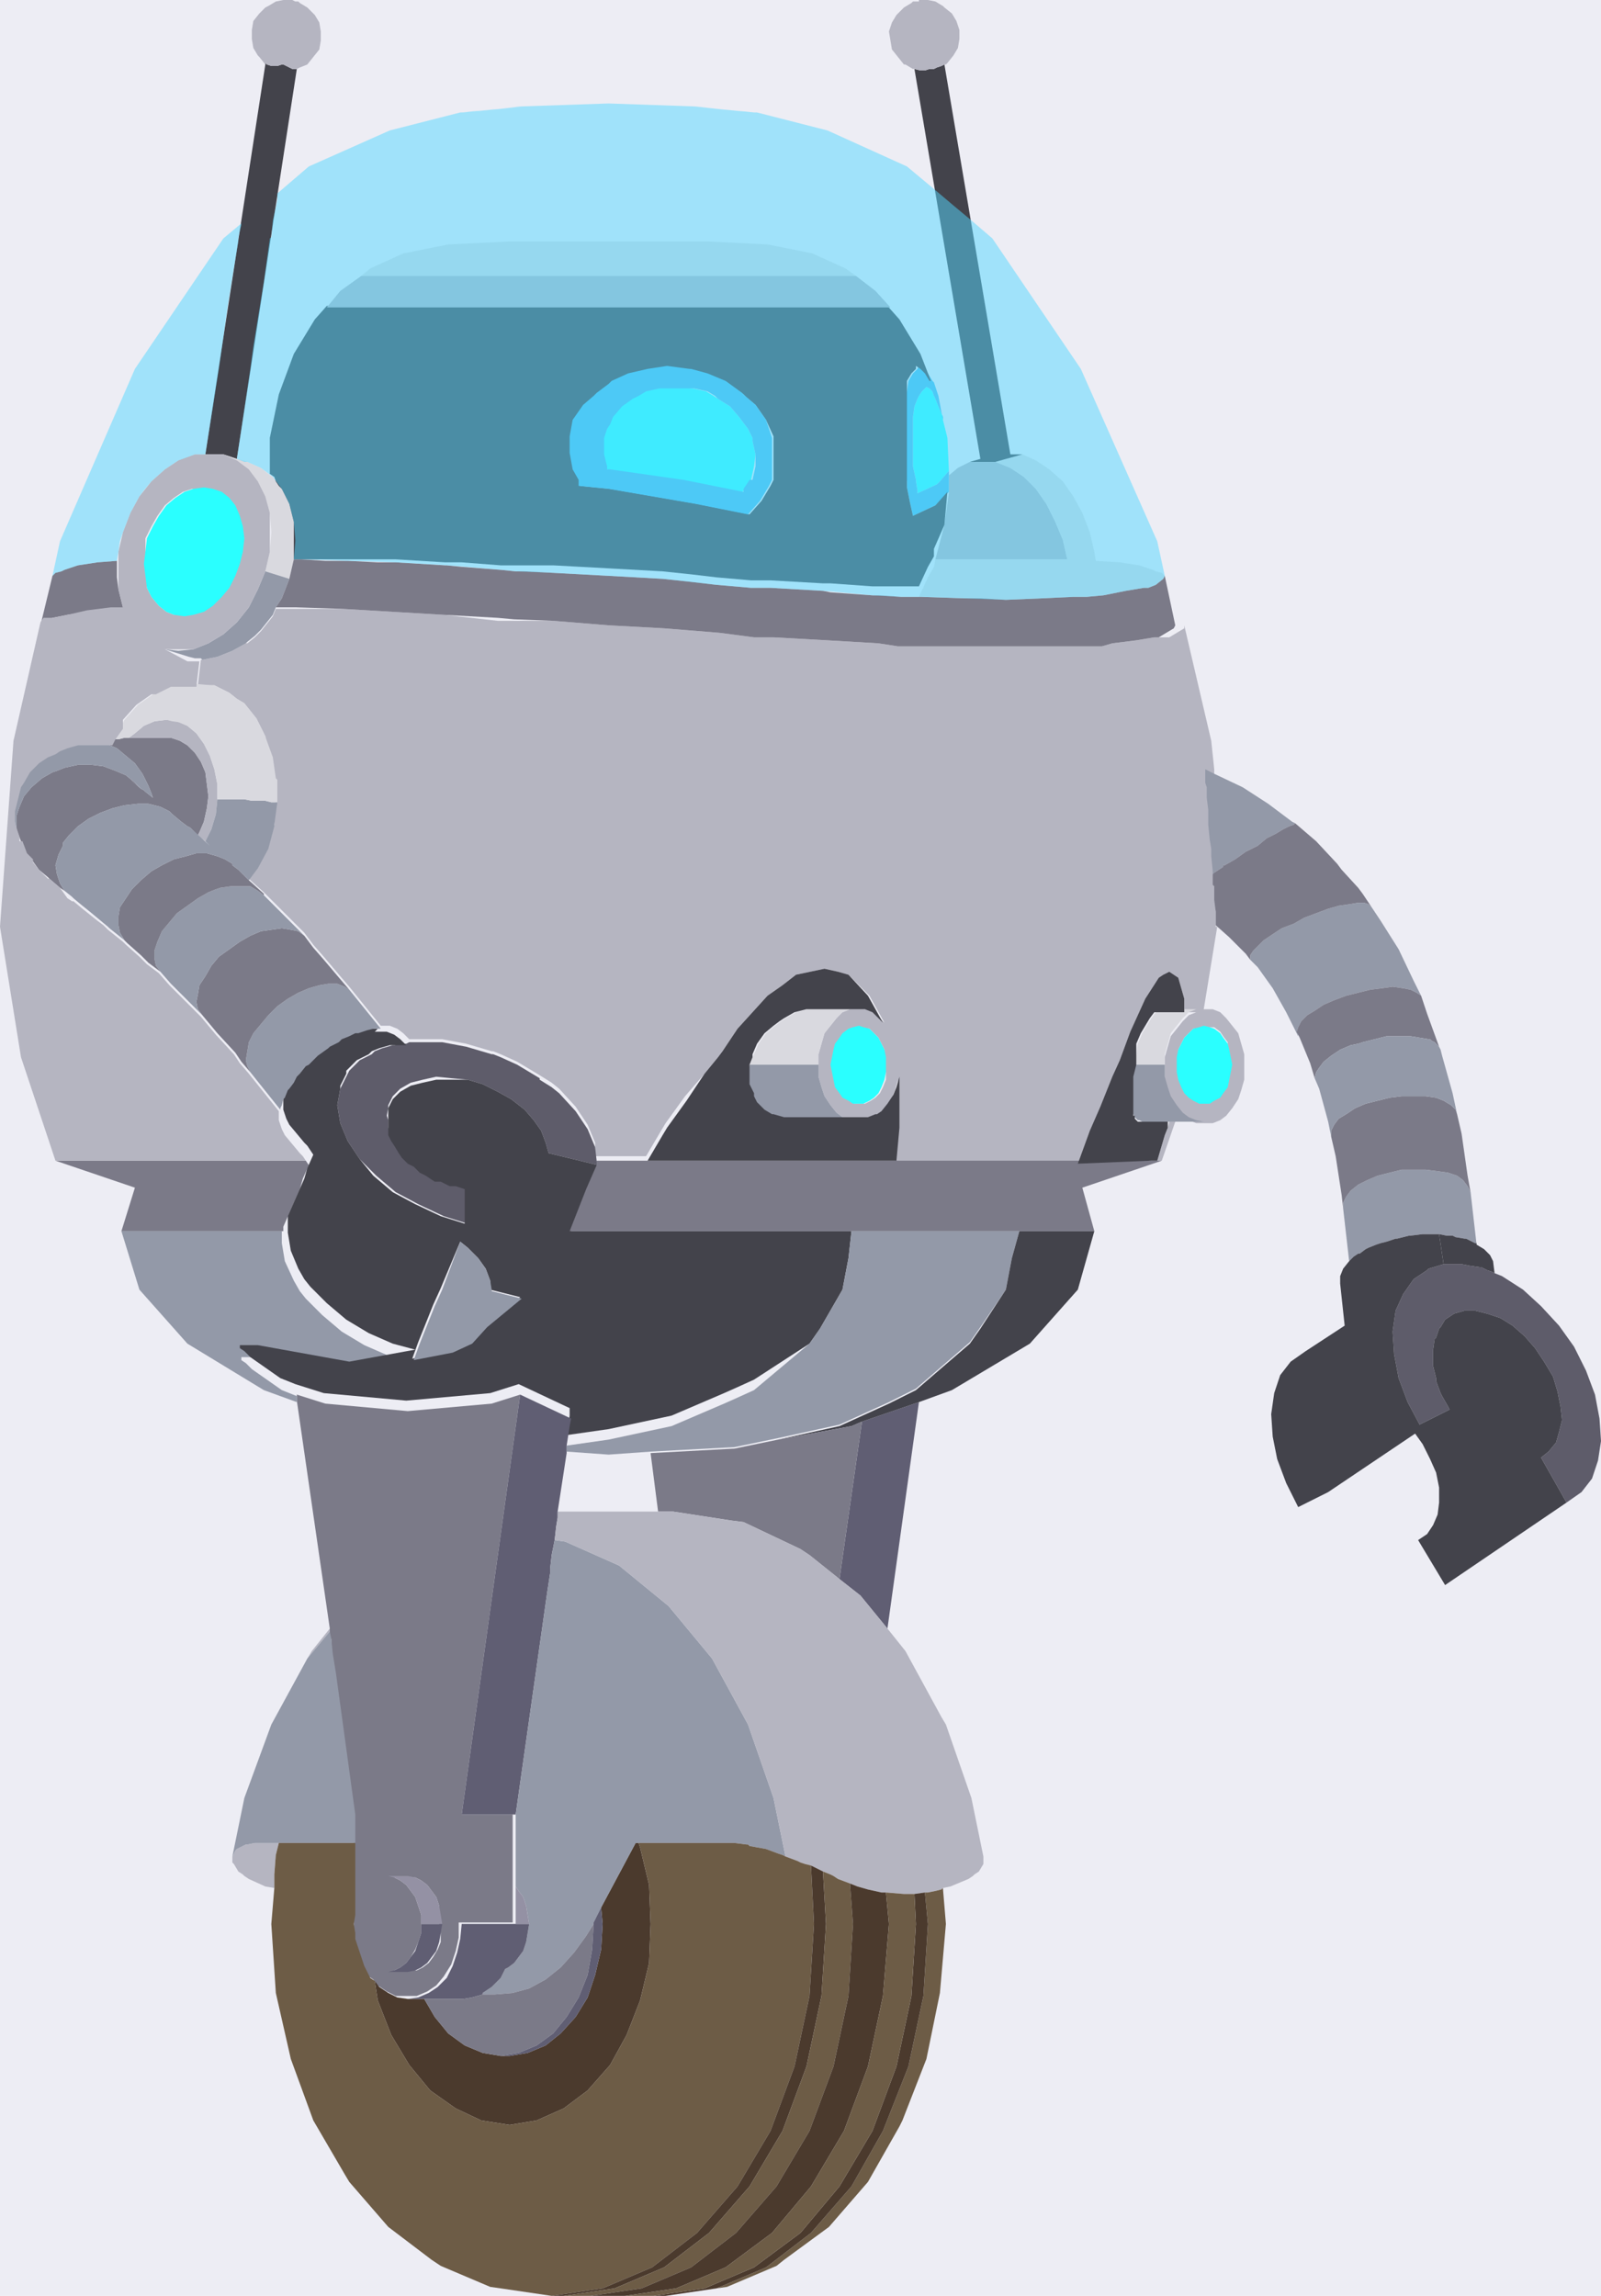 <svg id="Layer_1" data-name="Layer 1" xmlns="http://www.w3.org/2000/svg" viewBox="0 0 106.8 153.1"><defs><style>.cls-1{fill:#ededf4;}.cls-2{fill:none;}.cls-3{fill:#7b7a88;}.cls-4{fill:#b5b5c1;}.cls-5{fill:#9399a8;}.cls-6{fill:#5e5c6a;}.cls-7{fill:#43434b;}.cls-8{fill:#4b3a2d;}.cls-9{fill:#2affff;}.cls-10{fill:#46bbed;}.cls-11{fill:#605e73;}.cls-12{fill:#d9d9df;}.cls-13{fill:#9491a4;}.cls-14{fill:#6d5c46;}.cls-15{fill:#54d9ff;opacity:0.5;}</style></defs><rect class="cls-1" x="-85.7" y="-575.5" width="1000" height="800"/><polygon class="cls-2" points="24 70.7 24 70.7 24.8 70.3 24 70.7"/><polygon class="cls-2" points="40.6 97.1 37.8 96.9 37.2 100.8 43.9 100.8 43.4 96.9 40.6 97.1"/><polygon class="cls-2" points="13 45.6 14.1 45.7 14.3 45.7 13.2 45.6 13.4 43.9 13.2 45.6 13 45.6"/><polygon class="cls-2" points="1.1 54.5 1.1 54.4 1.1 54.5 1.1 54.5"/><polygon class="cls-2" points="9.3 52.5 9.3 52.5 8.7 52 9.4 52.6 9.6 52.7 9.4 52.6 9.3 52.5"/><polygon class="cls-2" points="10.2 53.2 10.2 53.2 10.2 53.2 10.2 53.2"/><polygon class="cls-2" points="96 82.3 96.3 84.3 97.2 84.3 96.3 84.3 96 82.3"/><polygon class="cls-2" points="12.2 48.2 11.5 48.1 11.1 48 11.8 48.1 12.2 48.2"/><polygon class="cls-2" points="10.1 49.2 10 49.2 10.5 49.2 10.7 49.2 10.8 49.2 10.1 49.2"/><polygon class="cls-2" points="13.1 55.6 13 55.5 12.7 55.2 14 56.4 14.4 56.7 14 56.4 13.8 56.2 13.7 56.1 13.2 55.7 13.1 55.6"/><polygon class="cls-2" points="5.9 49.4 5.7 49.4 5.7 49.4 5.7 49.4 5.9 49.4"/><polygon class="cls-2" points="4 59.2 4.5 59.6 4.8 59.8 4.3 59.4 4 59.2"/><polygon class="cls-2" points="6 60.8 6.5 61.2 6.9 61.5 7.2 61.8 7.2 61.8 6 60.8"/><polygon class="cls-2" points="7.9 61.1 7.9 61.2 7.9 61.1 7.9 61.1"/><polygon class="cls-2" points="1.7 56.9 2.1 57.3 2.2 57.5 2.6 58 2.1 57.3 1.7 56.9"/><polygon class="cls-2" points="4.4 49.7 3.9 49.9 3.6 50.1 3.1 50.3 3.9 50 4.4 49.7"/><polygon class="cls-2" points="1.1 55.2 1.3 56 1.4 56.1 1.1 55.3 1.1 55.2"/><polygon class="cls-2" points="95.4 69.3 95.5 69.4 95.4 69.3 95.4 69.3"/><polygon class="cls-2" points="86.5 68.7 86.6 69 86.5 68.8 86.5 68.7"/><path class="cls-3" d="M22.1,109.3v1l.2,1.2,1.3,9.5v8.2h0l.3.9.3.9.4.8.3.2.3.4.6.4.6.3h1.4l.7-.3.6-.4.5-.6.5-.8.3-.9.2-.9v-1h3.6V121H30.8l3.9-28-1.9.6-5.6.5-5.5-.5L19.8,93h0v.4L22,108.6v.7Zm7.3,19.6v.6l-.2.5-.3.5-.3.4-.4.3-.4.2H26.3l.4-.2.4-.3.3-.4.3-.5.2-.5.2-.6v-1.2l-.2-.6-.2-.6-.3-.4-.3-.4-.4-.3-.4-.2h1.4l.4.2.4.3.3.4.3.4.2.6v1.8Z"/><polygon class="cls-4" points="22 108.6 20.8 110.1 20.5 110.6 22 108.8 22 108.6"/><path class="cls-5" d="M18.8,92.7l-2-1.4-.4-.4-.3-.2v-.2h.8l6.1,1.1,4.4-.8-1.5-.4-1.6-.7h0l-1.5-.9-1.3-1.1-1.1-1.1-.4-.5-.4-.7L19,84.1l-.2-1.2v-.8H8.1L9.3,86l3.2,3.6,5.1,3.1,2.2.8v-.4Z"/><path class="cls-4" d="M81.1,61.3V59.1h-.1V51.3h0l-.2-1.9-1.8-7.7v.2l-.5.3-.5.3H77l-1.2.2-1.6.2-.7.2H59.9l-1.3-.2-3.4-.2-3.6-.2H50.3L48,42.2l-3.7-.3-3.7-.2-3.7-.3H33.2L29.6,41l-3.4-.2-3.4-.2H18.4l-.2.5-.8,1-.4.4-.5.4h-.1l-.9.5-1,.4-1,.2h-.1l-.2,1.7h1.1l1,.5.5.4.5.3.8,1,.6,1.2v.3l.4,1.1.2,1.4h.1v1.5L18.3,55h0l-.4,1.5-.7,1.3-.6.8,1,.9h0l.5.5,1.1,1.1.5.5.6.6.6.8.7.8,1.1,1.3.6.7,2.1,2.6H26l.5.2.4.3.4.4h2.2l1.6.3,1.7.5h.1l.5.2,1.1.5,1.5.9h0l.8.5.5.4,1.1,1.2.8,1.2.5,1.2v.9h3.4l1-1.7.3-.5,1.3-1.8L47,71.6l.9-1.1.3-.4,1-1.5,2-2.2,1-.7.9-.7,1.9-.4.9.2.7.2L58,66.4l1,1.8-.3-.3-.4-.4-.5-.2H56.7l-.5.2-.4.4-.4.5-.4.5-.2.7-.2.7v1.5l.2.7.2.6.4.6.4.5.4.3.5.2h1.1l.5-.2h.1l.3-.2.4-.5.4-.6.2-.5h0l.2-.7v3.4l-.2,2.2H71.9l.8-2.2.7-1.6.8-2,.5-1.1.7-1.9h0l1-2.2.9-1.4.3-.2.4-.2.6.4.2.7.2.7v.9h.8l-.5.2-.4.4-.4.5-.4.5-.2.7-.2.7v1.5l.2.7.2.6.4.6.4.5.4.3.5.2h1.1l.5-.2.4-.3.4-.5.4-.6.2-.6.2-.7V70.3l-.2-.7-.2-.7-.4-.5-.4-.5-.4-.4-.5-.2h-.6l.9-5.5h-.1Zm-.4,7.2H81l.4.3.2.3.3.4v2.9l-.3.4-.2.3-.4.2-.3.2H80l-.4-.2-.3-.2-.3-.3-.2-.4-.2-.5V70l.2-.4.2-.4.3-.3.3-.3h1.1Zm-21.6,3V72l-.2.5-.2.4-.3.3-.3.2-.4.2h-.7l-.3-.2-.4-.2-.2-.3-.3-.4V69.6l.3-.4.2-.3.4-.3H58l.3.3.3.3.2.4.2.4v1.5Z"/><polygon class="cls-5" points="80.4 51.5 80.4 51.9 80.4 52.2 80.5 52.5 80.5 53.2 80.6 54 80.6 54.5 80.6 55 80.7 56 80.8 56.6 80.8 57.1 80.9 58.1 80.9 58.3 81 58.2 81.6 57.8 81.6 57.7 81.7 57.7 82.4 57.3 83.1 56.8 83.9 56.4 84.5 55.9 85.1 55.6 85.6 55.3 86 55.1 86.3 55 86.4 54.9 86.2 54.8 84.6 53.6 82.9 52.5 81 51.6 80.4 51.3 80.4 51.3 80.4 51.5"/><polygon class="cls-4" points="18.4 123.7 18.6 122.9 17.1 122.9 17 122.9 16.5 123 16.4 123 16.2 123.1 15.8 123.3 15.7 123.4 15.5 123.8 15.5 124.2 15.6 124.3 15.9 124.8 16.2 125 16.3 125.1 16.6 125.3 17.7 125.8 18.3 125.9 18.3 125 18.4 123.7"/><polygon class="cls-5" points="90.3 83.8 90.6 83.6 90.7 83.6 91.1 83.3 91.3 83.2 91.8 83 92.1 82.9 92.5 82.8 93.1 82.6 93.2 82.6 94 82.4 94.1 82.4 94.9 82.3 95 82.3 95.7 82.3 96 82.3 96.5 82.4 96.9 82.4 97.1 82.5 97.7 82.6 97.8 82.6 98.2 82.8 98.4 82.9 98.5 82.9 98.5 83 98.1 79.5 97.9 79.1 97.6 78.7 97.2 78.4 96.6 78.2 95.9 78.1 95.1 78 94.3 78 93.5 78 92.7 78.2 91.9 78.4 91.2 78.7 90.6 79 90.1 79.4 89.8 79.8 89.6 80.2 89.6 80.6 90 84.1 90.1 84 90.3 83.8"/><polygon class="cls-4" points="78.1 74.8 78 74.8 77.9 75.2 77.7 75.7 77.2 77.4 77.5 77.4 78.4 74.8 78.3 74.8 78.1 74.8"/><polygon class="cls-6" points="106.7 94.6 106.4 93 105.8 91.4 105 89.8 104 88.4 102.8 87.1 101.6 86 100.2 85.1 99.7 84.9 99.5 84.8 99.2 84.7 98.8 84.5 98.7 84.5 98 84.4 97.5 84.3 97.2 84.3 96.3 84.3 95.3 84.6 95.2 84.7 94.3 85.3 93.6 86.3 93.1 87.4 92.9 88.8 93 90.3 93.3 91.9 93.9 93.5 94.7 95 96.7 94 96.6 93.8 96.2 93.1 96.1 92.9 95.8 92.1 95.8 91.9 95.6 91.1 95.6 90.9 95.6 90.2 95.6 90 95.7 89.3 95.8 89.2 96 88.6 96.1 88.5 96.4 88 97 87.6 97.7 87.4 98.4 87.4 99.2 87.6 100.1 87.9 100.9 88.4 101.7 89.1 102.4 89.9 103 90.8 103.6 91.8 103.9 92.8 104.1 93.8 104.2 94.7 104 95.5 103.8 96.2 103.3 96.8 102.8 97.2 104.5 100.2 105.5 99.5 106.2 98.6 106.6 97.4 106.8 96.1 106.7 94.6"/><polygon class="cls-7" points="98.4 82.9 98.2 82.8 97.8 82.6 97.7 82.6 97.1 82.5 96.9 82.4 96.5 82.4 96 82.3 96.3 84.3 97.2 84.3 97.5 84.3 98 84.4 98.7 84.5 98.8 84.5 99.2 84.7 99.5 84.8 99.7 84.9 99.6 84.1 99.4 83.7 99 83.3 98.5 83 98.5 82.9 98.4 82.9"/><polygon class="cls-8" points="40.1 127.2 40.2 128.3 40.1 130 39.7 131.7 39.2 133.2 38.4 134.5 37.4 135.6 36.4 136.4 35.2 136.9 34 137.1 33.4 137.1 32.2 136.9 31 136.4 29.9 135.6 29 134.5 28.3 133.3 27.2 133.3 26.5 133.2 25.9 132.9 25.3 132.5 25 132.1 25.2 133.4 26.1 135.7 27.3 137.7 28.7 139.4 30.4 140.6 32.1 141.4 34 141.7 35.8 141.4 37.6 140.6 39.2 139.4 40.7 137.7 41.8 135.7 42.7 133.4 43.3 130.9 43.4 128.3 43.3 125.7 42.7 123.2 42.6 122.9 42.4 122.9 40.1 127.2"/><polygon class="cls-4" points="63.3 32.8 63 35 62.4 37.3 64 37.3 66.7 37.3 69.1 37.3 71.2 37.3 70.9 36 70.4 34.8 69.8 33.6 69.1 32.6 68.3 31.8 67.4 31.2 66.4 30.8 64.7 30.8 63.9 31.2 63.3 31.7 63.3 32.1 63.3 32.8"/><polygon class="cls-9" points="62.6 27.1 62.4 26.6 62.3 26.4 62.2 26.1 62 25.9 61.8 25.8 61.7 25.9 61.7 25.9 61.5 26.1 61.3 26.4 61.2 26.6 61 27.1 60.9 27.8 60.9 28.6 60.9 29.2 60.9 29.4 60.9 30.3 60.9 31.1 61.1 32 61.1 32.1 61.2 32.7 61.2 32.9 62.5 32.3 62.7 32.1 63.3 31.4 63.2 29.2 62.9 28 62.9 27.8 62.6 27.1"/><polygon class="cls-10" points="61.9 24.9 61.6 24.6 61.3 24.4 61.2 24.6 61.2 24.6 60.9 24.9 60.6 25.4 60.5 26.1 60.4 26.4 60.3 27 60.3 28 60.3 29.1 60.3 29.2 60.3 30.3 60.4 31.4 60.5 32.1 60.5 32.5 60.7 33.5 60.9 34.4 62.4 33.7 63.3 32.8 63.3 32.1 63.3 31.7 63.3 31.4 62.7 32.1 62.5 32.3 61.2 32.9 61.2 32.7 61.1 32.1 61.1 32 60.9 31.1 60.9 30.3 60.9 29.4 60.9 29.2 60.9 28.6 60.9 27.8 61 27.1 61.2 26.6 61.3 26.4 61.5 26.1 61.7 25.9 61.7 25.9 61.8 25.8 62 25.9 62.2 26.1 62.3 26.4 62.4 26.6 62.6 27.1 62.9 27.8 62.9 28 62.6 26.4 62.3 25.5 62.2 25.4 61.9 24.9"/><polygon class="cls-11" points="56 105.3 57.4 106.4 59.2 108.6 61.3 93.5 57.5 94.8 56 105.3"/><path class="cls-3" d="M18.9,82.1v-.3L20,79.3l.2-.7.4-.9h0l-.2-.3H3.7L9,79.2l-.9,2.9Z"/><polygon class="cls-6" points="26.7 69.6 26.3 69.7 26.2 69.7 25.5 69.9 25 70.1 24.8 70.3 24 70.7 23.3 71.4 23.2 71.6 22.8 72.4 22.7 72.6 22.5 73.7 22.7 74.9 23.2 76.1 24 77.3 25.1 78.4 26.4 79.5 27.9 80.3 29.6 81.1 31.2 81.6 31.2 80.5 31.2 79.3 30.6 79.1 30.2 79 29.6 78.8 29.2 78.6 28.6 78.2 28.2 78 27.8 77.6 27.4 77.4 27 77 26.8 76.7 26.5 76.2 26.3 75.9 26.1 75.5 25.9 75.2 25.9 74.7 25.8 74.4 25.9 73.9 25.9 73.7 26.2 73.1 26.7 72.6 27.4 72.2 28.2 72 29.1 71.8 30.1 71.9 31.2 72 32.2 72.3 33.2 72.8 34.1 73.3 35 74 35.6 74.7 36.1 75.4 36.4 76.2 36.6 76.9 39.9 77.7 39.8 77.4 39.7 76.5 39.2 75.3 38.4 74.1 37.3 72.9 36.8 72.5 36 72 36 71.9 34.5 71 33.4 70.5 32.9 70.3 32.8 70.3 31.1 69.8 29.5 69.5 29.1 69.5 27.8 69.5 27.3 69.5 27.1 69.6 26.7 69.6"/><path class="cls-7" d="M25.2,68.6h-.7l-.6.2h-.2l-.5.2-.4.2-.2.2-.6.3h-.1l-.7.5h0l-.6.6h-.2l-.4.5-.2.2-.2.4-.3.4h-.1l-.2.5h-.1v.6h0v.6l.2.6.2.4,1,1.2.2.2.2.3.2.3h0l-.4.9-.2.7-1.1,2.5v1.1l.2,1.2.5,1.2.4.7.4.5,1.1,1.1,1.3,1.1,1.5.9h0l1.6.7,1.5.4-4.4.8-6.1-1.1H16v.2l.3.2.4.4,2,1.4,1,.4h0l1.9.6,5.5.5,5.6-.5,1.9-.6,3.4,1.6v.5l-.2,1.3,2.8-.4,4.2-.9,3.5-1.5.9-.4,1.1-.5L54,89.6l.7-1L56.2,86l.4-2.1.2-1.8H38.1l1.1-2.8.7-1.6-3.3-.8-.2-.7-.3-.8-.5-.7L35,74l-.9-.7-.9-.5-1-.5-1-.3H29.1l-.9.2-.8.2-.7.4-.5.5-.3.6v1.8l.2.4.2.3.3.5.2.3.4.4.4.2.4.4.4.2.6.4h.4l.6.3h.4l.6.2v2.3l-1.6-.5-1.7-.8-1.5-.8-1.3-1.1L24,77.3l-.8-1.2-.5-1.2-.2-1.2.2-1.1v-.2l.4-.8v-.2l.7-.7h0l.8-.4.2-.2.5-.2.7-.2h1.1l-.4-.4-.4-.3-.5-.2h-.8Zm5.5,14.2.5.4.7.7.5.7.3.8V86h0l2,.5-2.3,2-1,1-1.3.6-2.6.5.4-1.1,1-2.5.5-1.1Z"/><polygon class="cls-5" points="22.5 65.6 21.9 65.6 21.3 65.7 20.6 65.9 19.9 66.2 19.2 66.6 18.5 67.1 17.9 67.7 17.4 68.3 16.9 68.9 16.6 69.5 16.5 70.1 16.4 70.7 16.5 71.1 16.7 71.5 18.7 74 18.7 73.9 18.8 73.7 18.9 73.3 19 73.2 19.2 72.7 19.3 72.6 19.6 72.2 19.8 71.8 20 71.6 20.4 71.1 20.6 71 21.2 70.4 21.2 70.4 21.9 69.9 22 69.8 22.6 69.5 22.8 69.3 23.3 69.1 23.7 68.9 23.9 68.9 24.5 68.7 24.5 68.7 24.9 68.6 25.2 68.6 25.3 68.6 25.4 68.6 23.3 66 23 65.8 22.5 65.6"/><polygon class="cls-5" points="29 87.1 28 89.6 27.6 90.7 30.2 90.2 31.5 89.6 32.5 88.5 34.8 86.6 32.8 86.1 32.8 86 32.7 85.4 32.4 84.6 31.9 83.9 31.2 83.2 30.7 82.8 29.5 86 29 87.1"/><polygon class="cls-11" points="37.8 96.9 37.8 96.8 37.8 96.6 37.8 96.6 37.8 96.4 38 95.1 38.1 94.6 34.7 93 30.8 121 34.4 121 36.5 106.2 36.7 104.9 36.7 104.6 36.8 103.7 37 102.7 37.1 101.8 37.2 101.2 37.2 100.9 37.2 100.8 37.8 96.9 37.8 96.9"/><polygon class="cls-5" points="36.7 104.6 36.7 104.9 36.5 106.2 34.4 121 34.4 125.8 34.6 126.1 34.9 126.5 35.1 127.1 35.2 127.7 35.3 128.3 35.2 128.9 35.1 129.5 34.9 130.1 34.6 130.5 34.3 130.9 33.9 131.2 33.7 131.3 33.4 131.9 32.8 132.5 32.2 132.9 32.2 133 33 133 34.2 132.9 35.3 132.6 36.4 132 37.4 131.2 38.3 130.2 39.1 129.1 39.6 128.3 39.6 128.2 40.1 127.2 42.4 122.9 42.6 122.9 48.1 122.9 48.9 122.9 49 122.9 49.8 123 49.9 123 50 123.1 51.1 123.3 51.9 123.6 52.2 123.7 52.4 123.8 51.6 119.9 49.9 115 47.5 110.6 44.6 107.1 41.3 104.4 37.7 102.8 37 102.7 36.8 103.7 36.7 104.6"/><path class="cls-5" d="M56.2,86l-1.5,2.6-.7,1-3.7,3.1-1.1.5-.9.4-3.5,1.5-4.2.9-2.8.4v.2h0v.2h0l2.8.2,2.8-.2,5.6-.3,2.9-.6,4.1-.9,3.3-1.5.8-.4,1-.5,3.6-3.1.7-1L67.1,86l.4-2.1.5-1.8H56.8l-.2,1.8Z"/><path class="cls-7" d="M68,82.1l-.5,1.8L67.1,86l-1.7,2.6-.7,1-3.6,3.1-1,.5-.8.4L56,95.1l-4.1.9,4.9-.9.7-.3,3.8-1.3,2.2-.8,5.2-3.1L71.9,86,73,82.1Z"/><polygon class="cls-3" points="43.4 96.9 43.9 100.8 44.9 100.8 48.8 101.4 49.6 101.5 53.4 103.3 54 103.7 56 105.3 57.5 94.8 56.8 95.1 51.9 96 49 96.6 43.4 96.9"/><polygon class="cls-4" points="56 105.3 54 103.7 53.4 103.3 49.6 101.5 48.8 101.4 44.9 100.8 43.9 100.8 37.2 100.8 37.2 100.9 37.2 101.2 37.1 101.8 37 102.7 37.7 102.8 41.3 104.4 44.6 107.1 47.5 110.6 49.9 115 51.6 119.9 52.4 123.8 53.2 124.1 53.4 124.2 53.7 124.3 54.1 124.4 54.9 124.8 54.9 124.8 55.4 125 55.6 125.1 55.9 125.3 56.7 125.6 57.2 125.8 57.9 126 58.8 126.2 59.1 126.2 60.3 126.3 61 126.3 61.7 126.2 61.9 126.2 62.4 126.1 62.8 126 62.9 125.9 63.4 125.8 64.6 125.3 64.9 125.1 65 125 65.3 124.8 65.6 124.3 65.6 124.2 65.6 123.8 64.8 119.9 63.1 115 62.8 114.5 60.4 110.1 59.2 108.6 57.4 106.4 56 105.3"/><polygon class="cls-7" points="14.9 30.3 15.8 30.6 19.8 4.6 19.8 4.6 19.5 4.6 19.3 4.5 19.1 4.4 18.9 4.3 18.8 4.3 18.5 4.4 18.3 4.4 18.1 4.4 17.8 4.3 17.7 4.2 17.7 4.3 13.7 30.3 14.9 30.3 14.9 30.3"/><polygon class="cls-12" points="15.8 30.7 16.6 31.3 17.2 32.1 17.7 33.1 18 34.2 18.1 35.5 18 36.8 17.7 38.1 19.3 38.6 19.6 37.3 19.6 37.3 19.7 36 19.6 35 19.6 34.8 19.3 33.6 18.8 32.6 18.6 32.4 18.4 32.1 18.2 31.8 17.9 31.6 17.4 31.2 16.5 30.8 15.8 30.6 14.9 30.3 15.8 30.7"/><polygon class="cls-7" points="103.3 96.8 103.8 96.2 104 95.5 104.2 94.7 104.1 93.8 103.9 92.8 103.6 91.8 103 90.8 102.4 89.9 101.7 89.1 100.9 88.4 100.1 87.9 99.2 87.6 98.4 87.4 97.7 87.4 97 87.6 96.4 88 96.1 88.5 96 88.6 95.8 89.2 95.7 89.3 95.6 90 95.6 90.2 95.6 90.9 95.6 91.1 95.8 91.9 95.8 92.1 96.1 92.9 96.2 93.1 96.6 93.8 96.7 94 94.7 95 93.9 93.5 93.3 91.9 93 90.3 92.9 88.8 93.1 87.4 93.6 86.3 94.3 85.3 95.2 84.7 95.3 84.6 96.3 84.3 96 82.3 95.7 82.3 95 82.3 94.9 82.3 94.1 82.4 94 82.4 93.2 82.6 93.1 82.6 92.5 82.8 92.1 82.9 91.8 83 91.3 83.2 91.1 83.3 90.7 83.6 90.6 83.6 90.3 83.8 90.1 84 90 84.1 90 84.1 89.6 84.6 89.4 85.1 89.4 85.6 89.7 88.4 87.1 90.1 86.1 90.8 85.4 91.7 85 92.9 84.8 94.3 84.9 95.8 85.2 97.3 85.8 98.9 86.6 100.5 88.6 99.5 94.4 95.6 94.9 96.3 95.4 97.3 95.8 98.2 96 99.2 96 100.2 95.9 101 95.6 101.7 95.2 102.3 94.6 102.7 96.4 105.7 104.5 100.2 102.8 97.2 103.3 96.8"/><polygon class="cls-5" points="15.8 123.3 16.2 123.1 16.4 123 16.5 123 17 122.9 17.1 122.9 18.6 122.9 18.7 122.9 19.2 122.9 19.8 122.9 23.7 122.9 23.7 123 23.7 121 22.4 111.5 22.2 110.3 22.1 109.3 22 108.8 20.5 110.6 18.1 115 16.3 119.9 15.5 123.8 15.7 123.4 15.8 123.3"/><path class="cls-7" d="M18.4,32.1l.2.3.2.2.5,1,.3,1.2v2.5h6.8l3.3.2h1.1l2.6.2h3.5l3.7.2,3.6.2,1.9.2,1.7.2,2.3.2h1.3l3.5.2h.5l2.8.2h3.1l.6-1.3.4-.7v-.5L63,35l.2-2.2-.8.9-1.5.7-.2-.9-.2-1V29.2h0V25.4l.3-.5.3-.3h0v-.2l.3.2.3.3.3.5h.1l-.7-1.8-1.4-2.3-.8-.9H21.8l-.8.9-1.4,2.3-1,2.7L18,29.2v2.4l.3.2Zm32-5.1.7,1,.5,1.1h0v2.9l-.2.4-.6,1-.8.9-3.5-.7-5.8-1-2-.2v-.4l-.4-.7-.2-1.1V29.2h0l.2-1.1.7-1,.7-.6.2-.2.8-.6.2-.2,1.1-.5,1.3-.3,1.3-.2,1.5.2h.1l1.1.3,1.2.5,1.1.8.2.2Z"/><path class="cls-3" d="M77.1,77.4H39.8v.3l-.7,1.6-1.1,2.8H73l-.8-2.9,5.3-1.8h-.4Z"/><polygon class="cls-5" points="19.3 38.6 17.7 38.1 17.2 39.3 16.6 40.5 15.8 41.5 14.9 42.3 13.9 42.9 12.9 43.3 11.9 43.4 11 43.3 11 43.3 12.6 43.8 13 43.9 13.4 43.9 13.5 44 14.5 43.8 15.5 43.4 16.4 42.9 16.5 42.8 17 42.4 17.4 42 18.2 41 18.4 40.5 18.8 39.9 19.3 38.6"/><polygon class="cls-4" points="17.8 4.3 18.1 4.4 18.3 4.4 18.5 4.4 18.8 4.3 18.9 4.3 19.1 4.4 19.3 4.5 19.5 4.6 19.8 4.6 19.8 4.6 19.8 4.6 20 4.5 20.5 4.3 20.9 3.8 21.3 3.3 21.4 2.7 21.4 2.1 21.3 1.5 21 1 20.9 0.9 20.5 0.5 20 0.2 19.9 0.1 19.7 0.1 19.5 0 19.2 0 19 0 18.9 0 18.4 0.1 17.9 0.4 17.7 0.5 17.3 0.9 16.9 1.4 16.8 2 16.8 2.6 16.9 3.2 17.2 3.7 17.3 3.8 17.7 4.3 17.7 4.3 17.7 4.2 17.8 4.3"/><polygon class="cls-12" points="67.4 31.2 68.3 31.8 69.1 32.6 69.8 33.6 70.4 34.8 70.9 36 71.2 37.3 69.1 37.3 66.7 37.3 64 37.3 62.4 37.3 62.3 37.8 61.9 38.5 61.3 39.8 61.4 39.8 64.3 39.9 65.4 39.9 67.1 40 69.5 39.9 71.6 39.8 71.7 39.8 72.5 39.8 73.6 39.7 75.1 39.4 76.3 39.2 76.6 39.2 77.1 39 77.6 38.6 77.7 38.4 77.5 38.2 77.1 38.1 76.9 38 76 37.7 74.7 37.5 73.1 37.4 73.1 37.4 73 36.8 72.7 35.5 72.2 34.2 71.6 33.1 70.9 32.1 70 31.3 69.1 30.7 68.2 30.3 66.4 30.8 67.4 31.2"/><polygon class="cls-7" points="68.2 30.3 67.4 30.3 63 4.3 62.8 4.4 62.5 4.5 62.3 4.6 62 4.6 62 4.6 61.7 4.7 61.6 4.7 61.4 4.7 61 4.6 65.4 30.6 64.7 30.8 66.4 30.8 68.2 30.3"/><polygon class="cls-4" points="61.6 4.7 61.7 4.7 62 4.6 62 4.6 62.3 4.6 62.5 4.5 62.8 4.4 63 4.3 63.1 4.3 63.2 4.2 63.6 3.7 63.9 3.2 64 2.6 64 2 63.8 1.4 63.5 0.9 63 0.5 62.9 0.4 62.4 0.1 61.9 0 61.9 0 61.7 0 61.6 0 61.3 0 61.3 0.1 61.1 0.1 60.9 0.1 60.8 0.2 60.3 0.5 60.2 0.6 59.8 1 59.5 1.5 59.3 2.1 59.4 2.7 59.5 3.3 59.9 3.8 60.3 4.3 60.4 4.3 60.9 4.6 61 4.6 61.4 4.7 61.6 4.7"/><polygon class="cls-11" points="30.9 133.3 31.5 133.2 32.2 133 32.2 132.9 32.8 132.5 33.4 131.9 33.7 131.3 33.9 131.2 34.3 130.9 34.6 130.5 34.9 130.1 35.1 129.5 35.2 128.9 35.3 128.3 34.4 128.3 30.8 128.3 30.7 129.3 30.5 130.2 30.2 131.1 29.8 131.9 29.2 132.5 28.6 132.9 27.9 133.2 27.2 133.3 28.3 133.3 30.9 133.3"/><polygon class="cls-3" points="30.9 133.3 28.3 133.3 29 134.5 29.9 135.6 31 136.4 32.2 136.9 33.4 137.1 34.6 136.9 35.8 136.4 36.9 135.6 37.8 134.5 38.6 133.2 39.2 131.7 39.5 130 39.6 128.3 39.6 128.3 39.1 129.1 38.3 130.2 37.4 131.2 36.4 132 35.3 132.6 34.2 132.9 33 133 32.2 133 31.5 133.2 30.9 133.3"/><polygon class="cls-13" points="35.2 127.7 35.1 127.1 34.9 126.5 34.6 126.1 34.4 125.8 34.4 126.1 34.4 126.5 34.4 127.1 34.4 127.7 34.4 128.3 35.3 128.3 35.2 127.7"/><polygon class="cls-11" points="28.1 128.9 27.9 129.5 27.7 130.1 27.4 130.5 27.1 130.9 26.7 131.2 26.3 131.4 25.9 131.5 27.2 131.5 27.7 131.4 28.1 131.2 28.5 130.9 28.8 130.5 29.1 130.1 29.3 129.5 29.4 128.9 29.5 128.3 28.1 128.3 28.1 128.9"/><polygon class="cls-13" points="29.3 127.1 29.1 126.5 28.8 126.1 28.5 125.7 28.1 125.4 27.7 125.2 27.2 125.1 25.9 125.1 26.3 125.2 26.7 125.4 27.1 125.7 27.4 126.1 27.7 126.5 27.9 127.1 28.1 127.7 28.1 128.3 29.5 128.3 29.4 127.7 29.3 127.1"/><polygon class="cls-11" points="39.5 130 39.2 131.7 38.6 133.2 37.8 134.5 36.9 135.6 35.8 136.4 34.6 136.9 33.4 137.1 34 137.1 35.2 136.9 36.4 136.4 37.4 135.6 38.4 134.5 39.2 133.2 39.7 131.7 40.1 130 40.2 128.3 40.1 127.2 39.6 128.2 39.6 128.3 39.6 128.3 39.5 130"/><polygon class="cls-14" points="62.4 126.1 61.9 126.2 61.7 126.2 61.9 128.3 61.6 133.1 60.6 137.8 58.9 142.1 56.8 145.8 54.1 148.9 51.1 151.2 47.8 152.6 48.5 152.5 51.8 151.1 52.3 150.7 55.3 148.5 57.9 145.5 60 141.8 60.2 141.4 61.8 137.3 62.7 132.9 63.1 128.3 62.9 125.9 62.8 126 62.4 126.1"/><polygon class="cls-14" points="43.5 151.2 46.5 148.9 49.2 145.8 51.4 142.1 53 137.8 54 133.1 54.3 128.3 54.1 124.4 53.7 124.3 53.4 124.2 53.2 124.1 52.4 123.8 52.2 123.7 51.9 123.6 51.1 123.3 50 123.1 49.9 123 49.8 123 49 122.9 48.9 122.9 48.1 122.9 42.6 122.9 42.7 123.2 43.3 125.7 43.4 128.3 43.3 130.9 42.7 133.4 41.8 135.7 40.7 137.7 39.2 139.4 37.6 140.6 35.8 141.4 34 141.7 32.1 141.4 30.4 140.6 28.7 139.4 27.3 137.7 26.1 135.7 25.2 133.4 25 132.1 24.7 131.9 24.3 131.1 24 130.2 23.7 129.3 23.7 129.2 23.7 128.9 23.6 128.3 23.7 127.7 23.7 123 23.7 122.9 19.8 122.9 19.2 122.9 18.7 122.9 18.6 122.9 18.4 123.7 18.3 125 18.3 125.9 18.1 128.3 18.4 132.9 19.4 137.3 20.9 141.4 23 145 23.3 145.5 25.9 148.5 28.8 150.7 29.4 151.1 32.7 152.5 33.4 152.6 36.8 153.1 40.2 152.6 43.5 151.2"/><polygon class="cls-8" points="44.3 151.2 47.3 148.9 50 145.8 52.2 142.1 53.8 137.8 54.8 133.1 55.1 128.3 54.9 124.8 54.1 124.4 54.3 128.3 54 133.1 53 137.8 51.4 142.1 49.2 145.8 46.5 148.9 43.5 151.2 40.2 152.6 36.8 153.1 37.6 153.1 41 152.6 44.3 151.2"/><polygon class="cls-8" points="54.1 148.9 56.8 145.8 58.9 142.1 60.6 137.8 61.6 133.1 61.9 128.3 61.7 126.2 61 126.3 61.1 128.3 60.8 133.1 59.8 137.8 58.2 142.1 56 145.8 53.4 148.9 50.3 151.2 47 152.6 43.6 153.1 44.4 153.1 47.8 152.6 51.1 151.2 54.1 148.9"/><polygon class="cls-14" points="46.1 151.2 49.1 148.9 51.8 145.8 54 142.1 55.6 137.8 56.6 133.1 56.9 128.3 56.7 125.6 55.9 125.3 55.6 125.1 55.4 125 54.9 124.8 54.9 124.8 55.1 128.3 54.8 133.1 53.8 137.8 52.2 142.1 50 145.8 47.3 148.9 44.3 151.2 41 152.6 37.6 153.1 39.4 153.1 42.8 152.6 46.1 151.2"/><polygon class="cls-8" points="48.4 151.2 51.5 148.9 54.1 145.8 56.3 142.1 57.9 137.8 58.9 133.1 59.3 128.3 59.1 126.2 58.8 126.2 57.9 126 57.2 125.8 56.7 125.6 56.9 128.3 56.6 133.1 55.6 137.8 54 142.1 51.8 145.8 49.1 148.9 46.1 151.2 42.8 152.6 39.4 153.1 40.6 153.1 41.7 153.1 45.1 152.6 48.4 151.2"/><polygon class="cls-14" points="50.3 151.2 53.4 148.9 56 145.8 58.2 142.1 59.8 137.8 60.8 133.1 61.1 128.3 61 126.3 60.3 126.3 59.1 126.2 59.3 128.3 58.9 133.1 57.9 137.8 56.3 142.1 54.1 145.8 51.5 148.9 48.4 151.2 45.1 152.6 41.7 153.1 43.6 153.1 47 152.6 50.3 151.2"/><polygon class="cls-3" points="19.4 62 18.8 61.9 18.1 62 17.4 62.1 16.7 62.4 16 62.8 15.3 63.3 14.6 63.8 14.1 64.4 13.7 65.1 13.3 65.7 13.2 66.3 13.1 66.8 13.2 67.3 13.5 67.7 14.5 68.9 15.7 70.2 15.9 70.5 16.1 70.8 16.7 71.5 16.5 71.1 16.4 70.7 16.5 70.1 16.6 69.5 16.9 68.9 17.4 68.3 17.9 67.7 18.5 67.1 19.2 66.6 19.9 66.2 20.6 65.9 21.3 65.7 21.9 65.6 22.5 65.6 23 65.8 23.3 66 22.7 65.3 21.6 64 20.9 63.2 20.3 62.4 19.9 62.1 19.4 62"/><polygon class="cls-5" points="16.7 59.1 16.1 59.1 15.4 59.1 14.7 59.2 14.4 59.3 13.9 59.5 13.2 59.9 12.5 60.4 11.8 60.9 11.3 61.5 10.8 62.1 10.5 62.8 10.3 63.4 10.3 63.9 10.4 64.4 10.7 64.8 11.4 65.6 12.4 66.6 12.9 67.1 13.5 67.7 13.2 67.3 13.1 66.8 13.2 66.3 13.3 65.7 13.7 65.1 14.1 64.4 14.6 63.8 15.3 63.3 16 62.8 16.7 62.4 17.4 62.1 18.1 62 18.8 61.9 19.4 62 19.9 62.1 20.3 62.4 19.7 61.8 19.2 61.3 18.1 60.2 17.6 59.7 17.2 59.4 16.7 59.1"/><polygon class="cls-5" points="10.2 53.2 10.2 53.3 10.2 53.2 10.2 53.2 10.2 53.2"/><polygon class="cls-3" points="4 58.9 3.8 58.3 3.7 57.7 3.9 57 4.2 56.4 4.2 56.4 4.2 56.3 4.2 56.2 4.6 55.7 5.2 55.1 5.9 54.6 6.7 54.2 7.5 53.9 8.3 53.7 9.2 53.6 9.9 53.6 10.7 53.8 11.3 54.1 11.4 54.2 11.5 54.3 12.1 54.8 12.5 55.1 12.7 55.2 13 55.5 13.1 55.6 13.2 55.7 13.3 55.5 13.6 54.8 13.8 53.9 13.9 53.1 13.8 52.3 13.7 51.5 13.4 50.8 13 50.2 12.5 49.7 12 49.4 11.4 49.2 10.7 49.2 10.5 49.2 10 49.2 10.1 49.2 8.6 49.2 8.4 49.2 8.3 49.2 7.9 49.3 7.6 49.3 7.5 49.3 7 49.3 5.9 49.4 5.7 49.4 6.4 49.4 7.1 49.6 7.8 49.9 8.4 50.4 9 50.9 9.5 51.6 9.9 52.4 10.1 52.9 10.2 53.2 10.2 53.3 10.2 53.2 10.2 53.2 9.7 52.8 9.6 52.7 9.4 52.6 8.7 52 9.3 52.5 9 52.2 8.4 51.7 7.7 51.4 6.9 51.1 6.1 51 5.2 51 4.3 51.2 3.8 51.4 3.5 51.5 2.8 51.9 2.1 52.5 1.6 53.1 1.3 53.8 1.1 54.4 1.1 54.5 1.1 55.2 1.1 55.3 1.4 56.1 1.7 56.9 2.1 57.3 2.6 58 3.2 58.5 3.3 58.6 4 59.2 4.3 59.4 4 58.9"/><polygon class="cls-5" points="1.1 54.5 1.1 54.5 1.1 54.4 1.3 53.8 1.6 53.1 2.1 52.5 2.8 51.9 3.5 51.5 3.8 51.4 4.3 51.2 5.2 51 6.1 51 6.9 51.1 7.7 51.4 8.4 51.7 9 52.2 9.3 52.5 9.3 52.5 9.4 52.6 9.6 52.7 9.7 52.8 10.2 53.2 10.2 53.2 10.1 52.9 9.9 52.4 9.5 51.6 9 50.9 8.4 50.4 7.8 49.9 7.1 49.6 6.4 49.4 5.7 49.4 5.7 49.4 5.6 49.4 5.1 49.5 4.4 49.7 3.9 50 3.1 50.3 2.5 50.7 2.5 50.8 1.9 51.4 1.5 52.1 1.5 52.2 1.3 52.5 1.1 53.3 0.9 54.1 1 54.9 1.2 55.7 1.2 55.7 1.3 56 1.1 55.2 1.1 54.5"/><polygon class="cls-4" points="10.8 49.2 10.7 49.2 11.4 49.2 12 49.4 12.5 49.7 13 50.2 13.4 50.8 13.7 51.5 13.8 52.3 13.9 53.1 13.8 53.9 13.6 54.8 13.3 55.5 13.2 55.7 13.7 56.1 14.1 55.3 14.4 54.3 14.5 53.3 14.5 52.3 14.3 51.3 14 50.4 13.6 49.6 13.1 48.9 12.5 48.4 11.8 48.1 11.1 48 10.3 48.1 9.6 48.4 9 48.9 8.6 49.2 10.1 49.2 10.8 49.2"/><polygon class="cls-3" points="16.2 58.3 16 58.1 15.9 58 15.5 57.7 15.5 57.6 15 57.3 14.5 57.1 13.8 56.9 13.1 56.9 12.4 57.1 11.6 57.3 10.8 57.7 10.1 58.1 9.4 58.7 8.8 59.3 8.4 59.9 8 60.5 7.9 61.1 7.9 61.2 7.9 61.7 8 62.2 8.3 62.7 8.5 62.9 9.4 63.7 9.9 64.2 10.7 64.8 10.4 64.4 10.3 63.9 10.3 63.4 10.5 62.8 10.8 62.1 11.3 61.5 11.8 60.9 12.5 60.4 13.2 59.9 13.9 59.5 14.4 59.3 14.7 59.2 15.4 59.1 16.1 59.1 16.7 59.1 17.2 59.4 17.6 59.7 17.6 59.6 16.6 58.7 16.5 58.6 16.2 58.3"/><polygon class="cls-4" points="10.2 53.2 10.1 52.9 10.2 53.2 10.2 53.2"/><polygon class="cls-9" points="46.2 25.9 46.1 25.9 45 25.8 43.9 25.9 43 26.1 42.5 26.4 42.1 26.6 41.4 27.1 40.8 27.8 40.6 28.3 40.4 28.6 40.2 29.2 40.2 29.4 40.1 30.3 40.3 31.1 40.4 31.3 40.6 31.4 45.5 32.1 46.5 32.3 49.5 32.9 49.6 32.7 50 32.1 50.1 32 50.3 31.1 50.4 30.3 50.2 29.4 50.2 29.2 49.9 28.6 49.3 27.8 48.7 27.1 47.9 26.6 47.6 26.4 47.1 26.1 46.2 25.9"/><path class="cls-10" d="M48.4,25.4l-1.2-.5-1.1-.3H46l-1.5-.2-1.3.2-1.3.3-1.1.5-.2.2-.8.6-.2.2-.7.6-.7,1L38,29.1h0v1.1l.2,1.1.4.7v.4l2,.2,5.8,1,3.5.7.8-.9.6-1,.2-.4V29.2h0L51.1,28l-.7-1-.7-.6-.2-.2Zm-.5,1.2.8.5.6.7.6.8.3.6v.2l.2.9v.8l-.2.9H50l-.4.6v.2l-3-.6-1-.2-4.9-.7h-.2v-.2l-.2-.8V29.2l.2-.6.2-.3.2-.5.6-.7.7-.5.4-.2.5-.3.9-.2h2.3l.9.2.5.3Z"/><polygon class="cls-5" points="17.7 53.4 17.3 53.4 16.8 53.4 16.3 53.3 15.8 53.3 15.4 53.3 14.9 53.3 14.5 53.3 14.4 54.3 14.1 55.3 13.7 56.1 13.8 56.2 14 56.4 14.4 56.7 14 56.4 12.7 55.2 12.5 55.1 12.1 54.8 11.5 54.3 11.4 54.2 11.3 54.1 10.7 53.8 9.9 53.6 9.2 53.6 8.3 53.7 7.5 53.9 6.7 54.2 5.9 54.6 5.2 55.1 4.6 55.7 4.2 56.2 4.2 56.3 4.2 56.4 4.2 56.4 3.9 57 3.7 57.7 3.8 58.3 4 58.9 4.3 59.4 4.8 59.8 4.9 59.9 5.5 60.4 6.5 61.2 6 60.8 7.2 61.8 7.2 61.8 7.3 61.9 8.3 62.7 8 62.2 7.9 61.7 7.9 61.2 7.9 61.1 7.9 61.1 8 60.5 8.4 59.9 8.8 59.3 9.4 58.7 10.1 58.1 10.8 57.7 11.6 57.3 12.4 57.1 13.1 56.9 13.8 56.9 14.5 57.1 15 57.3 15.5 57.6 15.5 57.7 15.9 58 16 58.1 16.2 58.3 16.5 58.6 16.6 58.7 17.2 57.9 17.9 56.6 18.3 55.1 18.3 55 18.5 53.5 18.1 53.5 17.7 53.4"/><polygon class="cls-5" points="79.3 74.5 78.9 74.2 78.5 73.7 78.1 73.1 77.9 72.5 77.7 71.8 77.7 71 75.6 71 75.4 71.8 75.3 72.5 75.3 73.1 75.4 73.7 75.5 74.2 75.6 74.3 75.7 74.5 75.9 74.7 76 74.7 76.2 74.8 76.6 74.8 77.3 74.8 77.6 74.8 77.8 74.8 78 74.8 78.1 74.8 78.3 74.8 78.4 74.8 80.3 74.8 79.8 74.7 79.3 74.5"/><polygon class="cls-12" points="77.1 67.5 76.8 67.9 76.5 68.4 76.2 68.9 75.9 69.6 75.8 70.3 75.7 70.5 75.6 71 77.7 71 77.7 70.3 77.9 69.6 78.1 68.9 78.5 68.4 78.9 67.9 79.3 67.5 79.8 67.3 78 67.3 77.4 67.3 77.3 67.4 77.1 67.5"/><polygon class="cls-3" points="3.3 41.3 3.5 41.2 4.5 41 5.8 40.8 7.4 40.6 8.2 40.6 8.2 40.5 7.9 39.3 7.8 38.5 7.8 38.1 7.8 37.4 6.5 37.5 5.2 37.7 4.3 38 4.1 38.1 3.7 38.2 3.5 38.4 2.7 41.7 2.9 41.4 3.3 41.3"/><polygon class="cls-3" points="77.1 39 76.6 39.2 76.3 39.2 75.1 39.4 73.6 39.7 72.5 39.8 71.7 39.8 71.6 39.8 69.5 39.9 67.1 40 65.4 39.9 64.3 39.9 61.4 39.8 61.3 39.8 60.6 39.8 60.1 39.8 58.6 39.7 58.2 39.7 55.4 39.5 54.9 39.4 51.4 39.2 51.1 39.2 50.1 39.2 47.8 39 46.1 38.8 44.2 38.6 40.6 38.4 36.9 38.2 35 38.1 34.4 38.1 33.4 38 30.8 37.8 29.8 37.7 29.7 37.7 26.4 37.5 25.2 37.5 23.2 37.4 21.7 37.4 20.1 37.3 19.6 37.3 19.6 37.3 19.3 38.6 18.8 39.9 18.4 40.5 19.7 40.5 22.8 40.6 26.2 40.8 29.6 41 33.2 41.2 34.3 41.3 36.9 41.4 40.6 41.7 44.3 41.9 48 42.2 50.3 42.5 51.6 42.5 55.2 42.7 58.6 42.9 59.9 43.1 60.5 43.1 61.8 43.1 64.8 43.1 67.6 43.1 70.1 43.1 72.3 43.1 73.1 43.1 73.5 43.1 74.2 42.9 75.8 42.7 77 42.5 77.3 42.5 77.8 42.2 78.3 41.9 78.4 41.7 77.7 38.4 77.6 38.6 77.1 39"/><polygon class="cls-12" points="13 45.6 12.6 45.6 11.5 45.7 10.5 46.2 10.5 46.2 10.2 46.3 9.2 47 8.3 48 8.2 48.2 7.7 48.9 7.5 49.3 7.6 49.3 7.9 49.3 8.3 49.2 8.4 49.2 8.6 49.2 9 48.9 9.6 48.4 10.3 48.1 11.1 48 11.5 48.1 12.2 48.2 11.8 48.1 12.5 48.4 13.1 48.9 13.6 49.6 14 50.4 14.3 51.3 14.5 52.3 14.5 53.3 14.9 53.3 15.4 53.3 15.8 53.3 16.3 53.3 16.8 53.4 17.3 53.4 17.7 53.4 18.1 53.5 18.5 53.5 18.5 52 18.4 51.9 18.2 50.5 17.8 49.4 17.7 49.1 17.1 47.9 16.3 46.9 15.8 46.6 15.3 46.2 14.3 45.7 14.1 45.7 13 45.6"/><polygon class="cls-12" points="26.3 18.4 28.9 18.4 32.3 18.4 36.3 18.4 40.6 18.4 44.8 18.4 48.8 18.4 52.2 18.4 54.9 18.4 56.5 18.4 57.1 18.4 56.4 17.9 54.2 16.9 51.2 16.3 47.2 16.1 45.4 16.1 42.3 16.1 40.6 16.1 38.8 16.1 35.7 16.1 34 16.1 29.9 16.3 26.9 16.9 24.7 17.9 24.1 18.4 24.6 18.4 26.3 18.4"/><polygon class="cls-4" points="24.3 20.5 27.3 20.5 31.2 20.5 35.7 20.5 40.6 20.5 45.4 20.5 50 20.5 53.9 20.5 56.8 20.5 58.7 20.5 59.4 20.5 58.4 19.4 57.1 18.4 56.5 18.4 54.9 18.4 52.2 18.4 48.8 18.4 44.8 18.4 40.6 18.4 36.3 18.4 32.3 18.4 28.9 18.4 26.3 18.4 24.6 18.4 24.1 18.4 22.7 19.4 21.8 20.5 22.4 20.5 24.3 20.5"/><polygon class="cls-5" points="49.9 71.8 49.9 72.5 50.2 73.1 50.3 73.3 50.5 73.7 51 74.2 51.5 74.5 51.6 74.5 52.3 74.7 53.1 74.8 53.6 74.8 55 74.8 56.4 74.8 57.3 74.8 56.7 74.7 56.2 74.5 55.8 74.2 55.4 73.7 55 73.1 54.8 72.5 54.6 71.8 54.6 71 50 71 49.9 71.8"/><polygon class="cls-12" points="54.6 67.3 53.9 67.3 53.1 67.5 52.4 67.9 52.1 68.1 51.7 68.4 51.1 68.9 50.6 69.6 50.3 70.3 50.2 70.5 50 71 54.6 71 54.6 70.3 54.8 69.6 55 68.9 55.4 68.4 55.8 67.9 56.2 67.5 56.7 67.3 57.3 67.3 55.8 67.3 54.6 67.3"/><path class="cls-4" d="M20.1,77.4h.3l-.2-.3-.2-.2-1-1.2-.2-.4-.2-.6v-.6h0l-2-2.5-.6-.7-.2-.3-.2-.3-1.2-1.3-1-1.2-.6-.6-.5-.5-1-1-.7-.8-.8-.6-.5-.5-.9-.8-.2-.2-1-.8H7.2l-.3-.3-.4-.3-1-.8-.6-.5H4.8l-.3-.2L4,59.2l-.7-.6H3.2L2.6,58l-.4-.5v-.2l-.4-.4-.3-.8H1.3v-.3h0L1,54.9v-.8l.2-.8.2-.8.2-.3h0l.4-.7.6-.6h0l.6-.4.5-.2.3-.2.5-.2.7-.2H7.5l.2-.4.5-.7V48l.9-1,1-.7h.3l1-.5h1.7l.2-1.7h-.8L11,43.3h1.9l1-.4,1-.6.9-.8.8-1,.6-1.2.5-1.2.3-1.3V34.2l-.3-1.1-.5-1-.6-.8-.8-.6-.9-.4H13l-1.1.4-.9.6-.9.8-.8,1-.6,1.1-.5,1.3-.3,1.3v2.5l.3,1.2H7.4l-1.6.2L4.5,41l-1,.2H2.9l-.2.3L.9,49.4,0,61.8l1.4,8.7,2.3,6.9ZM9.7,36.8v-.9l.4-.8.4-.7.5-.7.6-.5.6-.4.6-.2h1.3l.6.2.5.4.4.5.3.7.2.7v1.7l-.2.8-.3.8-.4.8-.5.6-.6.6-.6.4-.7.2H11.6l-.5-.2-.5-.4-.5-.6-.3-.6V36.8Z"/><path class="cls-7" d="M59.8,77.4l.2-2.2V71.8l-.2.7h0l-.2.5-.4.6-.4.5-.3.2h-.1l-.5.2H52.3l-.7-.2h-.1l-.5-.3-.5-.5-.2-.4v-.2l-.3-.6V71l.2-.5v-.2l.3-.7.5-.7.6-.5.4-.3.3-.2.7-.4.8-.2h3.9l.5.2.4.4.3.3-1-1.8L56.6,65l-.7-.2-.9-.2-1.9.4-.9.7-1,.7-2,2.2-1,1.5-.3.4L47,71.6l-1.2,1.8-1.3,1.8-.3.5-1,1.7Z"/><path class="cls-7" d="M76.8,77.4h.4l.5-1.7.2-.5v-.4H75.9l-.2-.2v-.2h-.1V71.8l.2-.8V69.6l.3-.7.3-.5.3-.5.3-.4H79v-.9l-.2-.7-.2-.7-.6-.4-.4.2-.3.2-.9,1.4-1,2.2h0l-.7,1.9-.5,1.1-.8,2-.7,1.6-.8,2.2Z"/><polygon class="cls-5" points="86.5 68.8 86.6 68.5 86.8 68.1 87.2 67.7 87.7 67.4 88.3 67 89 66.7 89.8 66.4 90.6 66.2 91.4 66 92.2 65.9 92.9 65.8 93.6 65.9 94.1 66 94.5 66.2 94.8 66.4 94.3 65.4 93.3 63.3 92.1 61.4 91.5 60.5 91.3 60.3 91 60.2 90.6 60.2 90 60.3 89.3 60.4 88.6 60.6 87.8 60.9 87 61.2 86.3 61.6 85.5 61.9 84.9 62.3 84.3 62.7 83.9 63.1 83.7 63.3 83.6 63.4 83.4 63.7 83.4 64 83.5 64.1 83.9 64.5 84.9 65.9 85.8 67.5 86.6 69.1 86.6 69 86.5 68.7 86.5 68.8"/><polygon class="cls-3" points="88 71.2 88.3 70.8 88.8 70.4 89.4 70 90.1 69.7 90.6 69.6 90.9 69.5 91.7 69.3 92.5 69.1 93.3 69.1 94.1 69.1 94.7 69.2 95.3 69.3 95.4 69.3 95.4 69.3 95.5 69.4 95.7 69.5 96 69.8 95.2 67.6 94.8 66.4 94.5 66.2 94.1 66 93.6 65.9 92.9 65.8 92.2 65.9 91.4 66 90.6 66.2 89.8 66.4 89 66.7 88.3 67 87.7 67.4 87.2 67.7 86.8 68.1 86.6 68.5 86.5 68.8 86.6 69 86.7 69.2 87.4 70.9 87.7 71.9 87.8 71.5 88 71.2"/><polygon class="cls-3" points="83.6 63.4 83.7 63.3 83.9 63.1 84.3 62.7 84.9 62.3 85.5 61.9 86.3 61.6 87 61.2 87.8 60.9 88.6 60.6 89.3 60.4 90 60.3 90.6 60.2 91 60.2 91.3 60.3 91.5 60.5 90.9 59.6 90.6 59.2 89.5 58 89.2 57.6 87.8 56.1 86.4 54.9 86.3 55 86 55.1 85.6 55.3 85.1 55.6 84.5 55.9 83.9 56.4 83.1 56.8 82.4 57.3 81.7 57.7 81.6 57.7 81.6 57.8 81 58.2 80.9 58.3 80.9 59 81 59.1 81 60 81.1 60.8 81.1 61.3 81.1 61.6 81.1 61.7 82 62.5 83.1 63.6 83.1 63.6 83.4 64 83.4 63.7 83.6 63.4"/><polygon class="cls-3" points="89.8 79.8 90.1 79.4 90.6 79 91.2 78.7 91.9 78.4 92.7 78.2 93.5 78 94.3 78 95.1 78 95.9 78.1 96.6 78.2 97.2 78.4 97.6 78.7 97.9 79.1 98.1 79.5 97.9 78.4 97.5 75.6 97.2 74.3 97.1 74 96.8 73.7 96.3 73.4 95.8 73.2 95.1 73.1 94.3 73.1 93.5 73.1 92.7 73.2 91.9 73.4 91.1 73.6 90.4 73.9 89.8 74.3 89.3 74.6 89 75 88.8 75.4 88.8 75.8 89.1 77.1 89.5 79.7 89.6 80.6 89.6 80.2 89.8 79.8"/><polygon class="cls-5" points="89 75 89.3 74.6 89.8 74.3 90.4 73.9 91.1 73.6 91.9 73.4 92.7 73.2 93.5 73.1 94.3 73.1 95.1 73.1 95.8 73.2 96.3 73.4 96.8 73.7 97.1 74 97.2 74.3 96.9 72.9 96.2 70.4 96.1 70 96 69.8 95.7 69.5 95.5 69.4 95.4 69.3 95.3 69.3 94.7 69.2 94.1 69.1 93.3 69.1 92.5 69.1 91.7 69.3 90.9 69.5 90.6 69.6 90.1 69.7 89.4 70 88.8 70.4 88.3 70.8 88 71.2 87.8 71.5 87.7 71.9 88 72.6 88.6 74.8 88.8 75.8 88.8 75.4 89 75"/><polygon class="cls-9" points="80 68.5 79.6 68.6 79.3 68.9 79 69.2 78.8 69.6 78.6 70 78.5 70.5 78.5 71 78.5 71.5 78.6 72 78.8 72.5 79 72.9 79.3 73.2 79.6 73.4 80 73.6 80.3 73.6 80.7 73.6 81 73.4 81.4 73.2 81.6 72.9 81.9 72.5 82 72 82.1 71.5 82.2 71 82.1 70.5 82 70 81.9 69.6 81.6 69.2 81.4 68.9 81 68.6 80.7 68.5 80.3 68.4 80 68.5"/><polygon class="cls-9" points="59 70 58.8 69.6 58.6 69.2 58.3 68.9 58 68.6 57.6 68.5 57.3 68.4 56.9 68.5 56.6 68.6 56.2 68.9 56 69.2 55.7 69.6 55.6 70 55.5 70.5 55.4 71 55.5 71.5 55.6 72 55.7 72.5 56 72.9 56.2 73.2 56.6 73.4 56.9 73.6 57.3 73.6 57.6 73.6 58 73.4 58.3 73.2 58.6 72.9 58.8 72.5 59 72 59.1 71.5 59.1 71 59.1 70.5 59 70"/><polygon class="cls-9" points="9.8 39.2 10.1 39.8 10.6 40.4 11.1 40.8 11.6 41 12.3 41.1 12.9 41 13.6 40.8 14.2 40.4 14.8 39.8 15.3 39.2 15.7 38.4 16 37.6 16.2 36.8 16.3 35.9 16.2 35.1 16 34.4 15.7 33.7 15.3 33.2 14.8 32.8 14.2 32.6 13.6 32.5 12.9 32.6 12.3 32.8 11.7 33.2 11.1 33.7 10.6 34.4 10.2 35.1 9.8 35.9 9.7 36.8 9.6 37.6 9.7 38.4 9.8 39.2"/><polygon class="cls-15" points="4.1 38.1 4.3 38 5.2 37.7 6.5 37.5 7.8 37.4 7.9 36.8 8 36.1 8.2 35.5 8.7 34.2 9.3 33.1 9.6 32.7 10.1 32.1 11 31.3 11.9 30.7 12.2 30.6 13 30.3 13.7 30.3 14.6 24.6 14.7 23.9 15.2 20.4 15.6 17.9 15.9 16.1 15.9 15.9 16 15.4 16.1 15 16.1 14.9 14.9 15.9 9 24.6 4 36.1 3.5 38.4 3.7 38.2 4.1 38.1"/><polygon class="cls-15" points="18.5 13.3 18.4 13.8 18.2 14.7 18.1 15.8 18 15.9 17.6 18.8 16.9 23.1 16.7 24.6 15.8 30.6 16.3 30.8 16.5 30.8 17.4 31.2 18.2 31.8 18.5 32.2 18.8 32.6 19.3 33.6 19.6 34.8 19.7 36 19.7 36.1 19.6 37.3 20.1 37.3 23.2 37.4 26.4 37.5 29.8 37.7 33.4 38 34.4 38.1 36.9 38.2 40.6 38.4 44.2 38.6 47.8 39 50.1 39.2 51.4 39.2 54.9 39.4 58.2 39.7 60.1 39.8 61.4 39.8 64.3 39.9 67.1 40 69.5 39.9 71.7 39.8 72.5 39.8 73.6 39.7 75.1 39.4 76.3 39.2 76.6 39.2 77.1 39 77.6 38.6 77.7 38.4 77.2 36.1 72.1 24.6 66.2 15.9 64.8 14.7 63.6 13.7 62.3 12.6 60.5 11.1 55.2 8.7 50.5 7.5 50.4 7.5 50.3 7.5 47.2 7.2 50 7.5 46.2 7.1 47.2 7.2 50.4 7.5 49.2 7.4 46.4 7.1 40.6 6.9 34.7 7.1 32 7.4 30.7 7.5 33.9 7.2 35 7.1 31.1 7.5 33.9 7.2 30.9 7.5 30.7 7.5 30.7 7.5 26 8.7 20.6 11.1 18.5 12.9 18.5 13 18.5 13.3"/></svg>